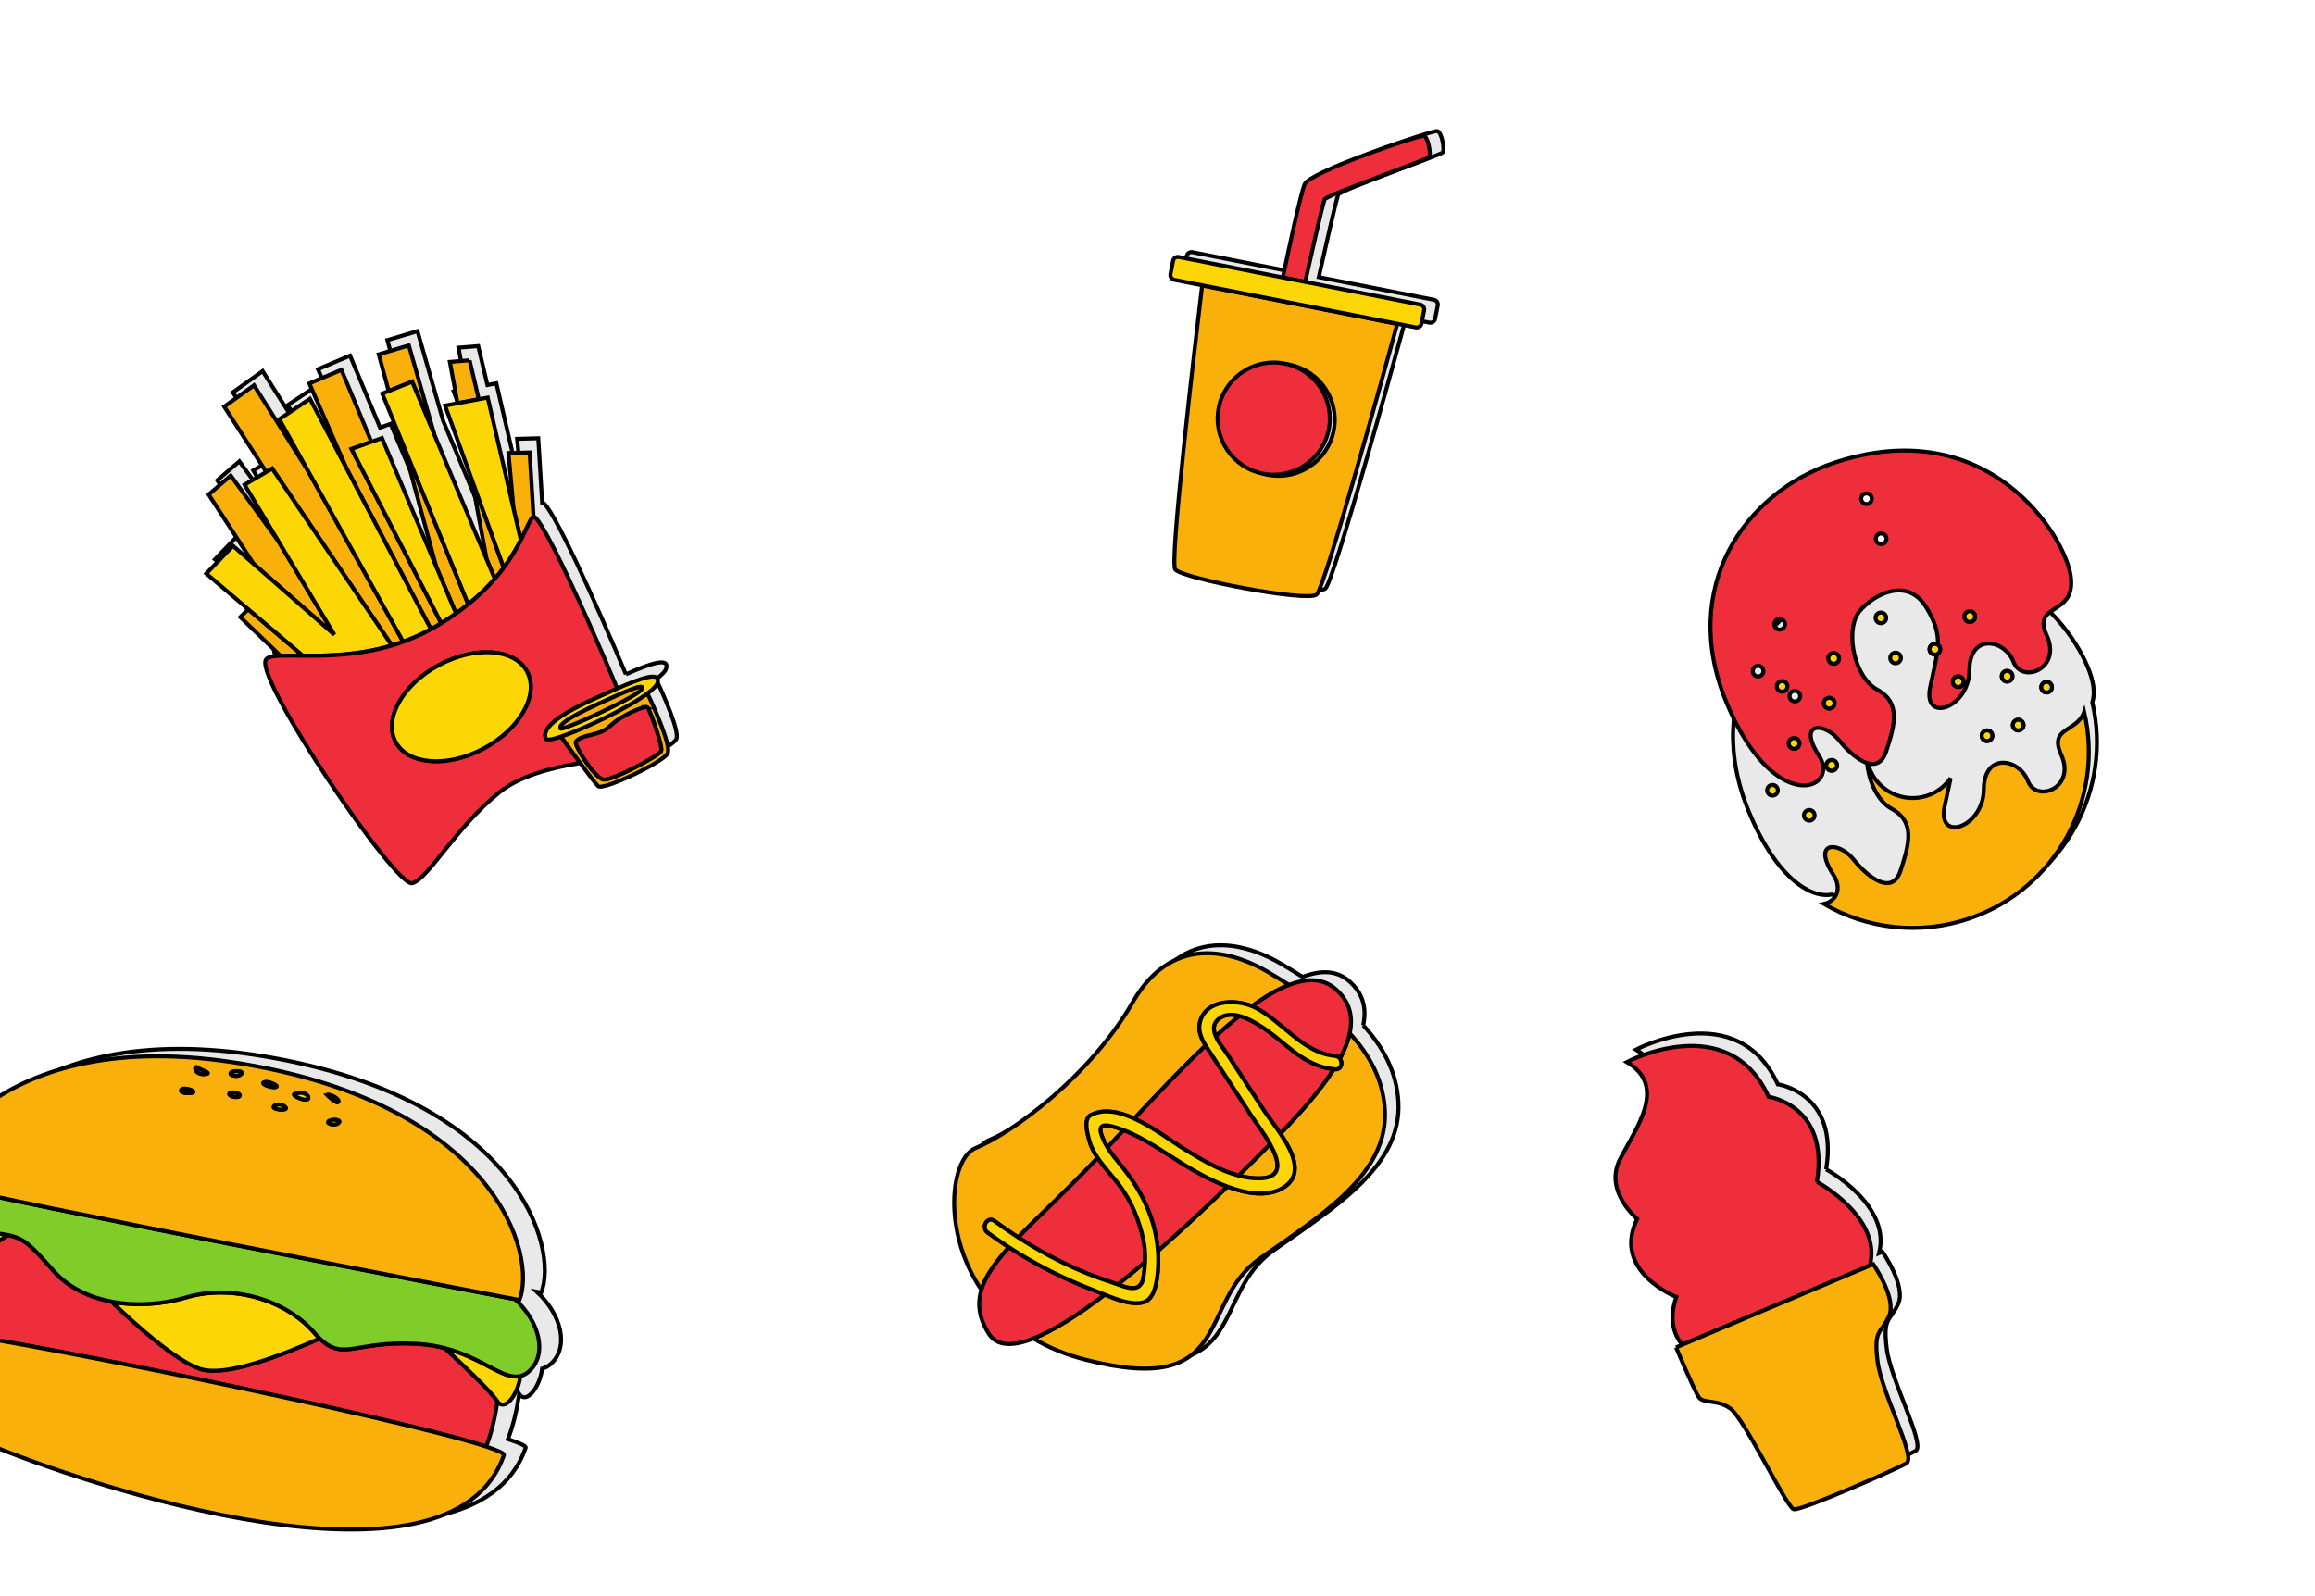 <svg width="580" height="400" xmlns="http://www.w3.org/2000/svg">
 <!-- Created with Method Draw - http://github.com/duopixel/Method-Draw/ -->

 <g>
  <title>background</title>
  <rect fill="none" id="canvas_background" height="402" width="582" y="-1" x="-1"/>
  <g display="none" overflow="visible" y="0" x="0" height="100%" width="100%" id="canvasGrid">
   <rect fill="url(#gridpattern)" stroke-width="0" y="0" x="0" height="100%" width="100%"/>
  </g>
 </g>
 <g>
  <title>Layer 1</title>

  <g stroke="null" transform="rotate(11.754 56.682,321.257) " id="svg_207">
   <path stroke="null" fill="#e9e9e9" fill-rule="nonzero" d="m10.176,370.035c28.064,5.527 123.31,16.583 128.413,-23.387c0.058,-0.449 -1.668,-0.845 -4.791,-1.191c0.588,-3.242 0.712,-7.403 0.482,-11.652l0.007,0.007c2.185,2.185 4.678,-2.467 4.316,-7.399c0.751,-0.358 1.427,-0.936 2.033,-1.818c3.369,-4.899 0.096,-12.317 -7.247,-16.777c0.718,-0.012 1.102,-0.018 1.102,-0.018c2.048,-11.88 -15.566,-46.289 -79.879,-43.831c-64.313,2.458 -72.915,43.012 -70.867,44.65c0.148,0.118 1.061,0.215 2.621,0.293c-4.499,1.738 -9.761,4.705 -9.994,9.129c-0.218,4.141 2.695,4.687 7.196,3.983c-1.06,3.876 0.311,9.027 2.576,10.757c-0.255,4.532 -0.202,9.392 0.735,12.698c-1.979,0.229 -3.192,0.476 -3.492,0.744c-3.827,3.401 -1.276,18.284 26.788,23.812" id="svg_201"/>
   <path stroke="null" fill="#ef2e3b" fill-rule="nonzero" d="m128.836,348.389c0.588,-3.242 0.712,-7.403 0.482,-11.652c-2.351,-2.345 -11.448,-7.883 -15.654,-10.391c-2.171,-0.105 -4.523,-0.021 -7.073,0.362c-15.225,2.284 -17.014,8.096 -24.091,3.653c-8.274,5.88 -21.11,14.441 -27.934,13.551c-6.521,-0.851 -18.335,-7.781 -24.995,-11.97c-5.717,0.093 -11.211,-1.252 -15.559,-4.415c-6.397,-4.652 -8.463,-6.619 -13.223,-6.638c-3.312,3.313 -12.974,12.844 -16.68,15.035c-1.05,0.62 -2.053,0.455 -2.926,-0.211c-0.255,4.531 -0.201,9.392 0.735,12.698c20.512,-2.368 123.407,-2.628 146.918,-0.023" id="svg_195"/>
   <path stroke="null" fill="#f9b00b" fill-rule="nonzero" d="m5.214,372.967c28.064,5.527 123.311,16.583 128.413,-23.387c0.057,-0.449 -1.669,-0.845 -4.791,-1.191c-23.511,-2.605 -126.406,-2.345 -146.918,0.023c-1.979,0.228 -3.192,0.476 -3.492,0.743c-3.827,3.401 -1.276,18.284 26.788,23.812" id="svg_194"/>
   <path stroke="null" fill="#fdd605" fill-rule="nonzero" d="m47.603,327.118c-5.511,2.968 -11.9,4.724 -18.031,4.825c6.659,4.189 18.474,11.12 24.995,11.97c6.824,0.89 19.659,-7.672 27.934,-13.551c-0.54,-0.339 -1.107,-0.731 -1.717,-1.196c-8.603,-6.554 -22.53,-7.783 -33.181,-2.048" id="svg_193"/>
   <path stroke="null" fill="#fdd605" fill-rule="nonzero" d="m-15.89,335.925c3.707,-2.191 13.368,-11.722 16.68,-15.035c-1.946,-0.008 -4.34,0.308 -7.668,0.903c-5.368,0.959 -10.555,2.545 -14.515,3.164c-1.06,3.876 0.311,9.027 2.576,10.758c0.873,0.666 1.877,0.832 2.926,0.211" id="svg_168"/>
   <path stroke="null" fill="#fdd605" fill-rule="nonzero" d="m113.665,326.346c4.206,2.508 13.302,8.046 15.654,10.391l0.007,0.007c2.185,2.184 4.678,-2.467 4.316,-7.4c-3.96,1.89 -10.081,-2.521 -19.977,-2.999" id="svg_167"/>
   <path stroke="null" fill="#80cc28" fill-rule="nonzero" d="m-6.878,321.793c3.328,-0.595 5.722,-0.911 7.668,-0.903c4.761,0.018 6.826,1.985 13.223,6.638c4.348,3.163 9.842,4.508 15.559,4.415c6.131,-0.101 12.52,-1.857 18.031,-4.825c10.651,-5.734 24.578,-4.506 33.181,2.048c0.61,0.465 1.177,0.857 1.717,1.196c7.076,4.443 8.866,-1.369 24.091,-3.653c2.551,-0.383 4.903,-0.467 7.073,-0.362c9.896,0.478 16.017,4.889 19.977,2.999c0.751,-0.358 1.427,-0.936 2.033,-1.817c3.369,-4.9 0.096,-12.318 -7.247,-16.777c-12.501,0.202 -128.026,2.043 -147.023,1.093c-4.499,1.738 -9.761,4.705 -9.994,9.129c-0.218,4.141 2.695,4.687 7.196,3.983c3.959,-0.619 9.147,-2.205 14.515,-3.164" id="svg_166"/>
   <path stroke="null" fill="#f9b00b" fill-rule="nonzero" d="m38.898,276.426c-0.512,0.512 -3.154,0.924 -3.072,0.102c0.102,-1.024 3.584,-0.614 3.072,-0.102zm-0.102,-6.247c0.819,0.41 4.301,0.614 1.843,1.229c-2.458,0.615 -3.072,-1.843 -1.843,-1.229zm8.674,-0.767c1.007,-0.63 3.022,-0.756 2.14,0.252c-0.881,1.007 -3.5,0.597 -2.14,-0.252zm2.872,5.705c-0.807,0.691 -3.269,0.229 -2.305,-0.461c0.807,-0.576 3.11,-0.231 2.305,0.461zm5.864,-4.939c1.024,-0.307 3.891,0.41 2.458,0.819c-1.434,0.409 -4.32,-0.261 -2.458,-0.819zm3.433,5.293c1.152,-1.024 3.328,-0.129 2.688,0.384c-0.64,0.512 -3.905,0.698 -2.688,-0.384zm4.248,-3.859c2.458,-1.434 4.096,0.102 3.379,0.717c-0.717,0.614 -4.29,-0.186 -3.379,-0.717zm11.085,-0.263c-0.281,0.704 -3.098,-1.127 -3.098,-1.127c0.704,-0.422 3.38,0.423 3.098,1.127zm1.06,5.278c-0.881,1.007 -3.5,0.597 -2.14,-0.252c1.007,-0.63 3.022,-0.756 2.14,0.252zm52.396,34.124c0.719,-0.012 1.103,-0.018 1.103,-0.018c2.048,-11.88 -15.566,-46.289 -79.88,-43.831c-64.313,2.458 -72.915,43.012 -70.867,44.651c0.148,0.118 1.06,0.214 2.62,0.292c18.997,0.95 134.523,-0.891 147.023,-1.093" id="svg_165"/>
   <path stroke="null" fill="#fdd605" fill-rule="nonzero" d="m40.639,271.407c2.458,-0.614 -1.024,-0.819 -1.843,-1.229c-1.229,-0.614 -0.614,1.844 1.843,1.229" id="svg_164"/>
   <path stroke="null" fill="#fdd605" fill-rule="nonzero" d="m58.664,270.998c1.433,-0.409 -1.434,-1.127 -2.458,-0.819c-1.861,0.558 1.024,1.229 2.458,0.819" id="svg_163"/>
   <path stroke="null" fill="#fdd605" fill-rule="nonzero" d="m49.611,269.663c0.882,-1.007 -1.133,-0.882 -2.14,-0.252c-1.359,0.849 1.259,1.259 2.14,0.252" id="svg_162"/>
   <path stroke="null" fill="#fdd605" fill-rule="nonzero" d="m76.032,276.627c0.882,-1.007 -1.133,-0.882 -2.14,-0.252c-1.359,0.849 1.259,1.259 2.14,0.252" id="svg_161"/>
   <path stroke="null" fill="#fdd605" fill-rule="nonzero" d="m67.266,272.329c0.717,-0.615 -0.922,-2.151 -3.379,-0.717c-0.911,0.531 2.663,1.332 3.379,0.717" id="svg_160"/>
   <path stroke="null" fill="#fdd605" fill-rule="nonzero" d="m48.038,274.656c-0.965,0.689 1.498,1.152 2.305,0.461c0.806,-0.692 -1.498,-1.037 -2.305,-0.461" id="svg_159"/>
   <path stroke="null" fill="#fdd605" fill-rule="nonzero" d="m74.972,271.349c0.282,-0.704 -2.393,-1.549 -3.098,-1.127c0,0 2.816,1.831 3.098,1.127" id="svg_158"/>
   <path stroke="null" fill="#fdd605" fill-rule="nonzero" d="m62.327,275.855c0.64,-0.512 -1.536,-1.408 -2.688,-0.384c-1.217,1.082 2.048,0.896 2.688,0.384" id="svg_157"/>
   <path stroke="null" fill="#fdd605" fill-rule="nonzero" d="m38.898,276.426c0.512,-0.512 -2.97,-0.922 -3.072,0.102c-0.083,0.821 2.56,0.409 3.072,-0.102" id="svg_156"/>
  </g>
  <g stroke="null" id="svg_208">
   <path stroke="null" fill="#e9e9e9" fill-rule="nonzero" d="m341.546,256.949c0.909,-4.248 -0.002,-8.092 -3.676,-11.191c-3.084,-2.602 -7.016,-2.661 -11.515,-0.934c-1.762,-1.121 -3.551,-2.205 -5.34,-3.257c-6.946,-4.086 -23.188,-10.896 -33.804,7.543c-10.616,18.439 -29.893,32.687 -39.392,36.597c-6.271,2.582 -8.52,20.751 1.447,35.534c-1.065,3.539 -0.606,7.044 1.813,10.936c2.021,3.25 6.052,3.287 11.217,1.263c3.754,2.225 8.12,4.065 13.182,5.349c37.436,9.499 27.658,-14.248 43.582,-25.423c15.924,-11.175 32.128,-21.232 31.29,-37.157c-0.397,-7.546 -3.809,-13.836 -8.802,-19.26" id="svg_198"/>
   <path stroke="null" fill="#f9b00b" fill-rule="nonzero" d="m280.074,282.698c-2.357,-0.767 -5.574,-1.726 -3.914,2.259c0.364,0.91 0.803,1.776 1.307,2.606c1.337,-1.434 2.687,-2.887 4.046,-4.349c-0.476,-0.183 -0.955,-0.359 -1.439,-0.516" id="svg_155"/>
   <path stroke="null" fill="#f9b00b" fill-rule="nonzero" d="m310.312,294.614c1.691,0.445 3.411,0.705 5.152,0.695c6.161,-0.033 5.07,-4.397 2.753,-8.581c-1.041,1.057 -2.079,2.099 -3.101,3.121c-1.344,1.344 -2.965,2.958 -4.803,4.765" id="svg_154"/>
   <path stroke="null" fill="#f9b00b" fill-rule="nonzero" d="m247.444,308.874c-1.72,-1.268 -0.051,-4.179 1.692,-2.895c1.943,1.432 3.933,2.805 5.963,4.117c5.237,-5.449 12.199,-11.783 19.923,-19.926c-0.925,-1.37 -1.688,-2.802 -2.094,-4.322c-0.42,-1.57 -1.567,-5.367 0.359,-6.387c3.202,-1.694 7.081,-0.867 10.903,0.876c5.948,-6.376 12.016,-12.777 17.875,-18.314c-1.122,-1.832 -1.992,-3.805 -1.386,-6.007c1.499,-5.451 8.615,-5.648 13.01,-3.86c3.279,-2.384 6.396,-4.225 9.282,-5.333c-1.763,-1.121 -3.552,-2.205 -5.341,-3.257c-6.945,-4.086 -23.188,-10.896 -33.804,7.543c-10.616,18.439 -29.893,32.687 -39.392,36.598c-6.271,2.582 -8.52,20.751 1.447,35.534c1.024,-3.402 3.457,-6.835 6.91,-10.67c-1.812,-1.177 -3.595,-2.407 -5.347,-3.697" id="svg_153"/>
   <path stroke="null" fill="#f9b00b" fill-rule="nonzero" d="m286.474,320.143c0.213,-1.276 0.359,-2.578 0.416,-3.883c-2.268,1.934 -4.555,3.825 -6.829,5.633c2.677,0.973 5.777,2.065 6.412,-1.75" id="svg_152"/>
   <path stroke="null" fill="#f9b00b" fill-rule="nonzero" d="m338.162,258.949c-0.435,2.035 -1.287,4.162 -2.455,6.346c0.755,1.022 0.352,2.81 -1.239,2.674c-0.103,-0.009 -0.203,-0.023 -0.304,-0.034c-3.361,5.322 -8.292,10.878 -13.379,16.159c3.294,4.902 5.995,10.69 0.257,13.799c-3.78,2.047 -8.79,1.226 -13.537,-0.535c-4.947,4.803 -11.021,10.536 -17.402,16.125c0.132,1.776 0.122,3.581 -0.055,5.412c-0.216,2.229 -0.779,6.688 -3.567,7.455c-2.845,0.783 -6.586,-0.636 -9.691,-1.91c-6.508,4.951 -12.753,8.992 -17.88,11.001c3.753,2.224 8.12,4.064 13.182,5.348c37.436,9.499 27.658,-14.248 43.582,-25.423c15.924,-11.175 32.128,-21.232 31.29,-37.156c-0.397,-7.547 -3.809,-13.837 -8.802,-19.26" id="svg_151"/>
   <path stroke="null" fill="#f9b00b" fill-rule="nonzero" d="m305.517,255.178c-1.722,1.211 -1.635,2.88 -0.936,4.512c2.013,-1.832 3.995,-3.543 5.932,-5.098c-1.726,-0.462 -3.499,-0.467 -4.995,0.586" id="svg_150"/>
   <path stroke="null" fill="#ef2e3b" fill-rule="nonzero" d="m310.312,294.614c1.838,-1.807 3.459,-3.421 4.803,-4.765c1.022,-1.022 2.06,-2.064 3.101,-3.121c-1.556,-2.81 -3.664,-5.54 -4.501,-6.824c-3.419,-5.246 -6.839,-10.492 -10.258,-15.738c-0.453,-0.695 -0.943,-1.408 -1.393,-2.143c-5.859,5.538 -11.927,11.938 -17.875,18.314c4.691,2.138 9.297,5.656 12.465,7.601c4.137,2.54 8.771,5.391 13.657,6.675" id="svg_149"/>
   <path stroke="null" fill="#ef2e3b" fill-rule="nonzero" d="m281.513,283.214c-1.359,1.461 -2.709,2.915 -4.046,4.349c0.238,0.392 0.485,0.778 0.754,1.152c1.293,1.765 2.721,3.407 4.039,5.15c4.408,5.827 7.314,12.479 7.843,19.616c6.381,-5.588 12.455,-11.321 17.402,-16.125c-4.172,-1.548 -8.141,-3.82 -10.89,-5.508c-4.849,-2.977 -9.731,-6.568 -15.103,-8.634" id="svg_148"/>
   <path stroke="null" fill="#ef2e3b" fill-rule="nonzero" d="m274.248,323.411c-7.566,-2.866 -14.717,-6.463 -21.457,-10.84c-3.453,3.835 -5.886,7.268 -6.91,10.67c-1.065,3.538 -0.606,7.044 1.813,10.935c2.02,3.25 6.052,3.287 11.217,1.263c5.127,-2.009 11.372,-6.049 17.88,-11.001c-0.915,-0.376 -1.778,-0.739 -2.543,-1.029" id="svg_147"/>
   <path stroke="null" fill="#ef2e3b" fill-rule="nonzero" d="m310.513,254.592c-1.937,1.555 -3.919,3.266 -5.932,5.098c0.756,1.764 2.227,3.484 2.911,4.534c3.04,4.663 6.079,9.326 9.118,13.989c1.001,1.535 2.651,3.613 4.175,5.881c5.086,-5.281 10.017,-10.837 13.379,-16.159c-8.058,-0.844 -12.38,-7.248 -18.942,-11.177c-1.305,-0.781 -2.983,-1.702 -4.709,-2.166" id="svg_146"/>
   <path stroke="null" fill="#ef2e3b" fill-rule="nonzero" d="m314.554,252.552c6.802,3.494 11.919,11.375 19.914,12.063c0.56,0.048 0.97,0.316 1.239,0.679c1.168,-2.184 2.02,-4.31 2.455,-6.346c0.908,-4.248 -0.003,-8.092 -3.676,-11.191c-3.084,-2.602 -7.016,-2.661 -11.515,-0.934c-2.886,1.108 -6.003,2.948 -9.282,5.333c0.302,0.123 0.592,0.255 0.865,0.395" id="svg_145"/>
   <path stroke="null" fill="#ef2e3b" fill-rule="nonzero" d="m280.061,321.893c2.274,-1.807 4.561,-3.699 6.829,-5.633c0.08,-1.83 -0.019,-3.668 -0.401,-5.458c-1.061,-4.973 -2.987,-9.776 -6.075,-13.859c-1.618,-2.138 -3.76,-4.357 -5.393,-6.774c-7.723,8.143 -14.686,14.477 -19.923,19.926c7.349,4.753 15.247,8.669 23.602,11.321c0.43,0.137 0.889,0.305 1.361,0.476" id="svg_144"/>
   <path stroke="null" fill="#fdd605" fill-rule="nonzero" d="m334.468,264.615c-7.995,-0.688 -13.112,-8.57 -19.914,-12.063c-0.274,-0.141 -0.563,-0.272 -0.865,-0.395c-4.395,-1.788 -11.511,-1.591 -13.01,3.86c-0.606,2.203 0.264,4.175 1.386,6.007c0.45,0.735 0.94,1.449 1.393,2.143c3.419,5.246 6.839,10.492 10.258,15.738c0.837,1.284 2.945,4.013 4.501,6.824c2.317,4.185 3.408,8.548 -2.753,8.581c-1.741,0.009 -3.461,-0.251 -5.152,-0.695c-4.886,-1.285 -9.521,-4.136 -13.657,-6.675c-3.167,-1.945 -7.774,-5.462 -12.465,-7.601c-3.823,-1.743 -7.701,-2.57 -10.903,-0.876c-1.927,1.02 -0.779,4.816 -0.359,6.387c0.406,1.52 1.169,2.952 2.094,4.322c1.633,2.417 3.775,4.635 5.393,6.774c3.088,4.083 5.013,8.885 6.075,13.859c0.382,1.79 0.481,3.628 0.401,5.458c-0.058,1.305 -0.204,2.606 -0.416,3.883c-0.636,3.815 -3.736,2.723 -6.412,1.75c-0.472,-0.171 -0.931,-0.339 -1.361,-0.476c-8.355,-2.652 -16.253,-6.567 -23.602,-11.321c-2.029,-1.312 -4.019,-2.685 -5.963,-4.117c-1.743,-1.284 -3.412,1.627 -1.692,2.895c1.752,1.291 3.536,2.52 5.347,3.697c6.74,4.377 13.891,7.974 21.457,10.84c0.765,0.29 1.628,0.653 2.543,1.029c3.105,1.273 6.846,2.692 9.691,1.91c2.788,-0.767 3.351,-5.226 3.567,-7.455c0.177,-1.832 0.187,-3.636 0.055,-5.412c-0.529,-7.137 -3.436,-13.789 -7.843,-19.616c-1.318,-1.742 -2.745,-3.385 -4.039,-5.15c-0.269,-0.374 -0.517,-0.76 -0.754,-1.152c-0.504,-0.83 -0.943,-1.696 -1.307,-2.606c-1.66,-3.985 1.557,-3.026 3.914,-2.259c0.485,0.158 0.963,0.333 1.439,0.516c5.372,2.065 10.254,5.657 15.103,8.634c2.749,1.688 6.717,3.961 10.89,5.508c4.747,1.761 9.758,2.583 13.537,0.535c5.738,-3.109 3.037,-8.897 -0.257,-13.799c-1.524,-2.268 -3.174,-4.346 -4.175,-5.881c-3.039,-4.663 -6.079,-9.326 -9.118,-13.989c-0.684,-1.05 -2.155,-2.77 -2.911,-4.534c-0.699,-1.632 -0.785,-3.3 0.936,-4.512c1.496,-1.053 3.269,-1.048 4.995,-0.586c1.726,0.463 3.405,1.385 4.709,2.166c6.562,3.929 10.884,10.333 18.942,11.177c0.102,0.011 0.201,0.024 0.304,0.034c1.591,0.137 1.994,-1.652 1.239,-2.674c-0.268,-0.363 -0.679,-0.631 -1.239,-0.679" id="svg_143"/>
  </g>
  <g stroke="null" transform="rotate(-28.151 105.166,147.411) " id="svg_209">
   <path stroke="null" fill="#e9e9e9" fill-rule="nonzero" d="m140.524,190.798c1.822,-19.003 3.709,-46.946 1.824,-47.874l6.731,-14.638l-4.742,-2.371l-5.474,12.929l7.45,-27.65l-2.174,-0.683l2.569,-9.69l-4.544,-1.975l-3.186,10.044l-3.038,-0.955l-2.825,19.434l-6.181,19.483l3.191,-33.668l4.925,-22.833l-7.706,-1.58l-2.143,9.278l-1.71,-0.189l-1.45,13.868l-7.099,30.735l3.214,-34.823l-2.776,-0.411l1.887,-19.446l-8.693,-0.791l-1.838,23.282l0.159,-19.825l-9.188,0.889l0.247,14.869l-1.827,-25.34l-9.089,1.186l1.552,19.426l-6.294,0.234l0.791,16.522l-2.767,-20.178l-7.113,1.581l1.728,20.664l-2.42,-6.438l-9.187,2.964l5.05,12.836l-2.679,0.797l4.282,13.261c-1.76,-0.854 -3.009,-1.239 -3.689,-0.814c-4.742,2.964 1.778,65.796 5.927,66.685c4.149,0.89 16.004,-7.113 29.934,-9.78c6.492,-1.243 14.527,0.732 21.379,3.076c0.493,3.416 0.993,6.577 1.244,7.247c0.593,1.581 16.993,2.371 19.166,0.988c1.728,-1.1 2.457,-11.184 2.683,-15.672c1.703,-0.252 2.939,-0.619 3.442,-1.123c2.267,-2.267 -3.095,-3.031 -9.543,-3.53" id="svg_200"/>
   <path stroke="null" fill="#f9b00b" fill-rule="nonzero" d="m126.536,115.304l4.925,-22.833l-7.706,-1.581l-2.143,9.279l6.293,0.699l-1.368,14.436" id="svg_190"/>
   <path stroke="null" fill="#f9b00b" fill-rule="nonzero" d="m126.134,152.82l3.391,-23.331l-6.181,19.483l-0.497,5.242c1.174,-0.445 2.265,-0.914 3.286,-1.394" id="svg_189"/>
   <path stroke="null" fill="#f9b00b" fill-rule="nonzero" d="m113.973,156.69l4.479,-42.844l-7.099,30.735l-1.172,12.705c1.322,-0.166 2.585,-0.367 3.793,-0.596" id="svg_188"/>
   <path stroke="null" fill="#f9b00b" fill-rule="nonzero" d="m104.194,157.772c0.539,-0.021 1.064,-0.052 1.587,-0.084l0.784,-49.114l5.226,0.774l1.887,-19.446l-8.694,-0.791l-1.838,23.282l-0.363,45.403c0.468,-0.004 0.936,-0.005 1.411,-0.024" id="svg_187"/>
   <path stroke="null" fill="#f9b00b" fill-rule="nonzero" d="m143.118,102.942l-4.544,-1.976l-3.186,10.044l5.161,1.622l2.569,-9.69" id="svg_186"/>
   <path stroke="null" fill="#f9b00b" fill-rule="nonzero" d="m64.788,131.784l-2.68,0.796l4.283,13.261c1.359,0.659 3.026,1.598 4.977,2.667l-6.58,-16.724" id="svg_185"/>
   <path stroke="null" fill="#f9b00b" fill-rule="nonzero" d="m138.574,145.028c0.065,-0.023 0.125,-0.011 0.184,0.017l6.732,-14.638l-4.742,-2.371l-5.474,12.929l-2.092,7.766c2.614,-1.821 4.292,-3.303 5.393,-3.703" id="svg_184"/>
   <path stroke="null" fill="#f9b00b" fill-rule="nonzero" d="m92.232,156.769c0.961,0.196 1.946,0.362 2.945,0.508l-0.813,-48.95l-1.827,-25.341l-9.089,1.186l1.552,19.427l1.708,-0.063l5.524,53.234" id="svg_183"/>
   <path stroke="null" fill="#f9b00b" fill-rule="nonzero" d="m79.496,120.354l-2.767,-20.178l-7.113,1.581l1.728,20.664l9.455,25.157l-1.303,-27.224" id="svg_182"/>
   <path stroke="null" fill="#fdd605" fill-rule="nonzero" d="m122.847,154.214l0.497,-5.242l3.191,-33.668l1.368,-14.436l-6.293,-0.699l-1.71,-0.19l-1.45,13.868l-4.479,42.844c3.373,-0.64 6.312,-1.504 8.875,-2.477" id="svg_181"/>
   <path stroke="null" fill="#fdd605" fill-rule="nonzero" d="m92.232,156.769l-5.524,-53.234l-1.708,0.063l-6.295,0.233l0.791,16.522l1.303,27.224l-9.455,-25.157l-2.419,-6.438l-9.188,2.964l5.051,12.837l6.58,16.724c5.127,2.806 12.215,6.489 20.864,8.261" id="svg_180"/>
   <path stroke="null" fill="#fdd605" fill-rule="nonzero" d="m105.781,157.688c1.531,-0.093 3.001,-0.226 4.399,-0.401l1.172,-12.705l3.214,-34.823l-2.776,-0.411l-5.226,-0.774l-0.784,49.114" id="svg_179"/>
   <path stroke="null" fill="#fdd605" fill-rule="nonzero" d="m133.181,148.731l2.092,-7.766l7.449,-27.65l-2.174,-0.683l-5.161,-1.622l-3.038,-0.955l-2.825,19.434l-3.391,23.331c2.898,-1.359 5.207,-2.807 7.047,-4.089" id="svg_178"/>
   <path stroke="null" fill="#fdd605" fill-rule="nonzero" d="m102.783,157.796l0.363,-45.403l0.159,-19.824l-9.188,0.889l0.247,14.869l0.813,48.95c2.428,0.354 4.965,0.544 7.607,0.519" id="svg_177"/>
   <path stroke="null" fill="#ef2e3b" fill-rule="nonzero" d="m100.341,190.374c-10.312,0 -18.672,-5.308 -18.672,-11.855c0,-6.548 8.36,-11.855 18.672,-11.855c10.312,0 18.671,5.308 18.671,11.855c0,6.547 -8.36,11.855 -18.671,11.855zm14.918,5.286c0,-1.976 2.6,-4.069 15.609,-3.162c1.998,0.14 4.083,0.268 6.066,0.422c1.821,-19.004 3.709,-46.947 1.823,-47.875c-0.058,-0.028 -0.118,-0.041 -0.184,-0.017c-1.101,0.4 -2.779,1.883 -5.393,3.703c-1.84,1.282 -4.149,2.729 -7.047,4.089c-1.022,0.48 -2.112,0.948 -3.286,1.394c-2.562,0.972 -5.501,1.837 -8.875,2.477c-1.208,0.229 -2.471,0.43 -3.793,0.596c-1.398,0.175 -2.868,0.308 -4.399,0.401c-0.523,0.032 -1.048,0.063 -1.587,0.084c-0.475,0.019 -0.942,0.02 -1.411,0.024c-2.641,0.025 -5.178,-0.164 -7.607,-0.519c-0.999,-0.146 -1.984,-0.312 -2.945,-0.508c-8.649,-1.772 -15.737,-5.455 -20.864,-8.261c-1.951,-1.069 -3.618,-2.007 -4.977,-2.667c-1.76,-0.853 -3.009,-1.239 -3.69,-0.814c-4.742,2.964 1.779,65.796 5.928,66.685c4.149,0.889 16.004,-7.113 29.934,-9.781c6.491,-1.243 14.527,0.732 21.379,3.076c-0.436,-3.023 -0.866,-6.239 -1.112,-8.117c-2.186,-0.369 -3.571,-0.796 -3.571,-1.233" id="svg_176"/>
   <path stroke="null" fill="#f9b00b" fill-rule="nonzero" d="m141.366,200.599c0.286,0.572 -1.144,10.579 -2.144,11.341c-1.001,0.762 -14.248,0.762 -16.059,-0.524c-1.811,-1.287 -2.537,-11.216 -1.62,-11.627c2.335,-1.049 5.528,1.668 9.436,0.572c3.908,-1.096 10.102,-0.333 10.388,0.238zm-22.536,-3.707c0.247,1.878 0.676,5.094 1.112,8.117c0.492,3.416 0.993,6.577 1.244,7.248c0.593,1.58 16.992,2.371 19.166,0.988c1.728,-1.1 2.456,-11.184 2.682,-15.672c-6.097,0.903 -18.19,0.334 -24.205,-0.68" id="svg_175"/>
   <path stroke="null" fill="#fdd605" fill-rule="nonzero" d="m119.012,178.519c0,-6.548 -8.36,-11.855 -18.671,-11.855c-10.312,0 -18.672,5.308 -18.672,11.855c0,6.547 8.36,11.855 18.672,11.855c10.312,0 18.671,-5.308 18.671,-11.855" id="svg_174"/>
   <path stroke="null" fill="#fdd605" fill-rule="nonzero" d="m142.177,195.974c-2.169,1.12 -22.513,-0.15 -22.491,-0.937c0.022,-0.786 1.919,-1.567 11.285,-0.947c6.117,0.405 13.375,0.763 11.207,1.883zm-5.243,-3.054c-1.983,-0.154 -4.068,-0.282 -6.066,-0.422c-13.009,-0.908 -15.609,1.185 -15.609,3.162c0,0.437 1.384,0.864 3.571,1.233c6.015,1.014 18.108,1.583 24.205,0.68c1.703,-0.252 2.939,-0.619 3.443,-1.123c2.267,-2.267 -3.095,-3.031 -9.543,-3.53" id="svg_173"/>
   <path stroke="null" fill="#f9b00b" fill-rule="nonzero" d="m130.971,194.09c-9.366,-0.62 -11.263,0.161 -11.285,0.947c-0.022,0.786 20.323,2.057 22.491,0.937c2.169,-1.12 -5.09,-1.478 -11.207,-1.883" id="svg_172"/>
   <path stroke="null" fill="#ef2e3b" fill-rule="nonzero" d="m130.977,200.361c-3.908,1.096 -7.1,-1.62 -9.436,-0.572c-0.917,0.412 -0.19,10.341 1.62,11.627c1.811,1.287 15.058,1.287 16.059,0.524c1.001,-0.762 2.43,-10.77 2.144,-11.341c-0.286,-0.572 -6.481,-1.335 -10.388,-0.238" id="svg_171"/>
  </g>
  <g stroke="null" transform="rotate(11.161 323.749,87.737) " id="svg_210">
   <path stroke="null" fill="#e9e9e9" fill-rule="nonzero" d="m294.459,74.33l5.87,0c1.019,13.506 5.344,69.47 7.152,71.127c2.057,1.885 34.107,1.714 35.992,-0.685c1.677,-2.134 5.794,-58.089 6.684,-70.442l5.996,0c0.662,0 1.203,-0.541 1.203,-1.203l0,-3.421c0,-0.662 -0.541,-1.203 -1.203,-1.203l-29.411,0c0.149,-6.095 0.523,-20.312 0.792,-21.252c0.343,-1.2 23.309,-14.74 23.652,-15.425c0.343,-0.685 -1.2,-4.971 -2.4,-4.971c-1.2,0 -26.223,14.397 -26.908,17.653c-0.559,2.657 -0.776,18.316 -0.837,23.995l-26.582,0c-0.662,0 -1.203,0.541 -1.203,1.203l0,3.421c0,0.662 0.541,1.203 1.203,1.203" id="svg_199"/>
   <path stroke="null" fill="#ef2e3b" fill-rule="nonzero" d="m324.419,49.09c0.343,-1.2 23.309,-14.74 23.652,-15.425c0.343,-0.685 -1.2,-4.97 -2.399,-4.97c-1.2,0 -26.223,14.397 -26.909,17.653c-0.559,2.657 -0.776,18.317 -0.837,23.995l5.701,0c0.149,-6.095 0.523,-20.312 0.792,-21.253" id="svg_192"/>
   <path stroke="null" fill="#f9b00b" fill-rule="nonzero" d="m323.793,91.466c7.762,0 14.054,6.292 14.054,14.054c0,7.762 -6.292,14.054 -14.054,14.054c-7.762,0 -14.054,-6.292 -14.054,-14.054c0,-7.762 6.292,-14.054 14.054,-14.054zm-18.168,55.874c2.057,1.885 34.107,1.714 35.992,-0.685c1.677,-2.134 5.794,-58.089 6.684,-70.442l-49.828,0c1.019,13.506 5.344,69.47 7.152,71.127" id="svg_191"/>
   <path stroke="null" fill="#fdd605" fill-rule="nonzero" d="m291.344,76.17l61.694,0c0.662,0 1.203,-0.541 1.203,-1.203l0,-3.421c0,-0.662 -0.541,-1.203 -1.203,-1.203l-29.411,0l-5.701,0l-26.582,0c-0.662,0 -1.203,0.541 -1.203,1.203l0,3.421c0,0.662 0.541,1.203 1.203,1.203" id="svg_170"/>
   <path stroke="null" fill="#ef2e3b" fill-rule="nonzero" d="m322.534,119.532c7.762,0 14.054,-6.292 14.054,-14.054c0,-7.762 -6.292,-14.054 -14.054,-14.054c-7.762,0 -14.054,6.292 -14.054,14.054c0,7.762 6.292,14.054 14.054,14.054" id="svg_169"/>
  </g>
  <g stroke="null" transform="rotate(-22.891 441.942,315.807) " id="svg_211">
   <path stroke="null" fill="#e9e9e9" fill-rule="nonzero" d="m465.141,300.903c10.381,-16.467 -2.863,-24.342 -2.863,-24.342c-0.716,-24.342 -29.353,-21.836 -29.353,-21.836c7.159,9.665 -4.295,16.108 -11.097,21.836c-6.802,5.727 -1.79,15.392 -1.79,15.392c-11.097,9.665 1.432,21.836 1.432,21.836c-4.144,4.538 -4.153,8.748 -3.327,11.614l-1.658,0c0,0 0,11.387 0.367,13.59c0.367,2.204 4.041,2.204 6.244,5.877c2.204,3.673 3.306,28.282 4.775,29.384c1.469,1.101 27.548,0.734 30.486,0.367c2.939,-0.367 1.102,-18.732 3.306,-26.446c2.204,-7.714 3.306,-5.877 6.979,-9.183c3.673,-3.306 1.469,-13.59 1.469,-13.59l-0.916,0c7.606,-9.997 -4.054,-24.501 -4.054,-24.501" id="svg_202"/>
   <path stroke="null" fill="#ef2e3b" fill-rule="nonzero" d="m461.804,302.874c10.381,-16.467 -2.863,-24.342 -2.863,-24.342c-0.716,-24.342 -29.353,-21.836 -29.353,-21.836c7.159,9.665 -4.296,16.108 -11.097,21.836c-6.801,5.727 -1.79,15.393 -1.79,15.393c-11.097,9.665 1.432,21.836 1.432,21.836c-4.144,4.538 -4.153,8.748 -3.328,11.614l51.053,0c7.607,-9.997 -4.053,-24.501 -4.053,-24.501" id="svg_196"/>
   <path stroke="null" fill="#f9b00b" fill-rule="nonzero" d="m413.147,327.375c0,0 0,11.387 0.367,13.59c0.367,2.204 4.04,2.204 6.244,5.877c2.204,3.673 3.306,28.282 4.775,29.384c1.469,1.102 27.548,0.735 30.486,0.367c2.939,-0.367 1.102,-18.733 3.306,-26.446c2.204,-7.714 3.306,-5.877 6.979,-9.183c3.673,-3.306 1.469,-13.59 1.469,-13.59l-0.916,0l-51.053,0l-1.658,0" id="svg_142"/>
  </g>
  <g stroke="null" transform="rotate(-18.876 478.09,172.521) " id="svg_212">
   <path fill="#e9e9e9" fill-rule="nonzero" d="m475.127,140.834c-23.491,-0.129 -46.811,16.941 -44.805,48.148c1.2,18.662 8.138,25.683 12.999,26.217c8.093,9.338 20.04,15.244 33.366,15.244c22.877,0 41.687,-17.406 43.915,-39.698c0.674,-0.876 1.219,-2.078 1.557,-3.77c2.007,-10.031 -6.241,-45.919 -47.033,-46.142" id="svg_197"/>
   <path fill="#f9b00b" fill-rule="nonzero" d="m508.986,200.608c0.891,9.139 -9.81,9.585 -10.033,3.567c-0.223,-6.019 -8.025,-10.477 -11.146,-1.56c-3.121,8.917 -15.381,8.917 -10.7,0.892c1.455,-2.493 2.736,-4.47 3.753,-6.271c-1.923,1.419 -4.3,2.259 -6.873,2.259c-6.402,0 -11.592,-5.189 -11.592,-11.591c0,-0.754 0.075,-1.491 0.212,-2.205c-1.452,4.72 -1.179,10.762 1.794,14.019c4.681,5.127 1.115,10.031 -2.898,15.381c-4.013,5.35 -8.248,-0.892 -10.254,-6.464c-2.006,-5.573 -8.471,-7.802 -6.019,2.006c0.986,3.943 -1.344,6.514 -4.611,6.155c8.093,9.338 20.04,15.244 33.366,15.244c22.877,0 41.689,-17.406 43.916,-39.698c-3.317,4.317 -9.661,0.67 -8.918,8.267" id="svg_141"/>
   <path fill="#ef2e3b" fill-rule="nonzero" d="m510.989,184.782c-0.736,0 -1.337,-0.599 -1.337,-1.337c0,-0.739 0.6,-1.338 1.337,-1.338c0.74,0 1.34,0.599 1.34,1.338c0,0.739 -0.6,1.337 -1.34,1.337zm-8.469,-5.796c-0.739,0 -1.337,-0.599 -1.337,-1.337c0,-0.739 0.599,-1.337 1.337,-1.337c0.739,0 1.338,0.599 1.338,1.337c0,0.739 -0.599,1.337 -1.338,1.337zm-1.337,12.483c-0.739,0 -1.338,-0.599 -1.338,-1.337c0,-0.739 0.599,-1.337 1.338,-1.337c0.739,0 1.337,0.599 1.337,1.337c0,0.739 -0.599,1.337 -1.337,1.337zm-2.675,-29.647c-0.739,0 -1.338,-0.599 -1.338,-1.338c0,-0.739 0.599,-1.337 1.338,-1.337c0.739,0 1.337,0.599 1.337,1.337c0,0.739 -0.599,1.338 -1.337,1.338zm-5.573,29.647c-0.739,0 -1.338,-0.599 -1.338,-1.337c0,-0.739 0.599,-1.337 1.338,-1.337c0.739,0 1.337,0.599 1.337,1.337c0,0.739 -0.599,1.337 -1.337,1.337zm-2.452,-15.157c-0.739,0 -1.337,-0.599 -1.337,-1.338c0,-0.739 0.599,-1.337 1.337,-1.337c0.739,0 1.338,0.599 1.338,1.337c0,0.739 -0.599,1.338 -1.338,1.338zm-2.898,-9.585c-0.739,0 -1.338,-0.599 -1.338,-1.338c0,-0.739 0.599,-1.337 1.338,-1.337c0.739,0 1.337,0.599 1.337,1.337c0,0.739 -0.599,1.338 -1.337,1.338zm-26.08,-7.356c0,-0.739 0.599,-1.337 1.337,-1.337c0.739,0 1.338,0.599 1.338,1.337c0,0.739 -0.599,1.338 -1.338,1.338c-0.739,0 -1.337,-0.599 -1.337,-1.338zm-3.344,11.592c-0.739,0 -1.337,-0.599 -1.337,-1.338c0,-0.739 0.599,-1.337 1.337,-1.337c0.739,0 1.338,0.599 1.338,1.337c0,0.739 -0.599,1.338 -1.338,1.338zm-4.458,14.935c-0.739,0 -1.337,-0.599 -1.337,-1.337c0,-0.739 0.599,-1.338 1.337,-1.338c0.739,0 1.338,0.599 1.338,1.338c0,0.739 -0.599,1.337 -1.338,1.337zm-0.892,-37.671c-0.739,0 -1.337,-0.599 -1.337,-1.337c0,-0.739 0.599,-1.338 1.337,-1.338c0.739,0 1.338,0.599 1.338,1.338c0,0.739 -0.599,1.337 -1.338,1.337zm-6.241,29.424c-0.739,0 -1.337,-0.599 -1.337,-1.337c0,-0.739 0.599,-1.338 1.337,-1.338c0.739,0 1.338,0.599 1.338,1.338c0,0.739 -0.599,1.337 -1.338,1.337zm4.012,-11.145c-0.739,0 -1.337,-0.599 -1.337,-1.338c0,-0.739 0.599,-1.337 1.337,-1.337c0.739,0 1.337,0.599 1.337,1.337c0,0.739 -0.599,1.338 -1.337,1.338zm-5.35,-10.254c0,0.739 -0.599,1.337 -1.337,1.337c-0.739,0 -1.338,-0.599 -1.338,-1.337c0,-0.739 0.599,-1.338 1.338,-1.338c0.739,0 1.337,0.599 1.337,1.338zm37.003,-32.099c0,-0.739 0.599,-1.338 1.338,-1.338c0.739,0 1.337,0.599 1.337,1.338c0,0.739 -0.599,1.337 -1.337,1.337c-0.739,0 -1.338,-0.599 -1.338,-1.337zm1.56,12.037c-0.739,0 -1.337,-0.599 -1.337,-1.338c0,-0.739 0.599,-1.337 1.337,-1.337c0.739,0 1.338,0.599 1.338,1.337c0,0.739 -0.599,1.338 -1.338,1.338zm-5.127,-23.183c-23.491,-0.129 -46.811,16.941 -44.805,48.148c1.2,18.662 8.138,25.683 12.999,26.217c3.267,0.359 5.597,-2.212 4.611,-6.155c-2.452,-9.808 4.012,-7.579 6.019,-2.006c2.006,5.573 6.241,11.814 10.254,6.464c4.012,-5.35 7.579,-10.254 2.898,-15.381c-2.974,-3.257 -3.246,-9.3 -1.794,-14.019c0.834,-2.711 2.235,-4.986 4.023,-6.043c4.904,-2.898 14.043,-4.235 16.05,4.458c1.383,5.992 0.435,9.125 -1.82,13.122c-1.017,1.802 -2.298,3.778 -3.753,6.271c-4.681,8.025 7.579,8.025 10.7,-0.892c3.121,-8.916 10.923,-4.458 11.146,1.56c0.223,6.019 10.924,5.573 10.033,-3.567c-0.744,-7.598 5.6,-3.951 8.918,-8.267c0.67,-0.876 1.219,-2.078 1.557,-3.77c2.007,-10.031 -6.241,-45.919 -47.034,-46.142" id="svg_140"/>
   <path fill="#fdd605" fill-rule="nonzero" d="m444.34,193.252c-0.739,0 -1.337,0.599 -1.337,1.337c0,0.739 0.599,1.338 1.337,1.338c0.739,0 1.337,-0.599 1.337,-1.338c0,-0.739 -0.599,-1.337 -1.337,-1.337" id="svg_139"/>
   <path fill="#fdd605" fill-rule="nonzero" d="m453.702,183.221c-0.739,0 -1.337,0.599 -1.337,1.338c0,0.739 0.599,1.337 1.337,1.337c0.739,0 1.338,-0.599 1.338,-1.337c0,-0.739 -0.599,-1.338 -1.338,-1.338" id="svg_138"/>
   <path fill="#fdd605" fill-rule="nonzero" d="m446.569,174.974c-0.739,0 -1.337,0.599 -1.337,1.338c0,0.739 0.599,1.337 1.337,1.337c0.739,0 1.338,-0.599 1.338,-1.337c0,-0.739 -0.599,-1.338 -1.338,-1.338" id="svg_137"/>
   <path fill="#fdd605" fill-rule="nonzero" d="m448.352,160.485c-0.739,0 -1.337,0.599 -1.337,1.338c0,0.739 0.599,1.337 1.337,1.337c0.739,0 1.338,-0.599 1.338,-1.337c0,-0.739 -0.599,-1.338 -1.338,-1.338" id="svg_136"/>
   <path fill="#fdd605" fill-rule="nonzero" d="m458.16,168.287c-0.739,0 -1.337,0.599 -1.337,1.337c0,0.739 0.599,1.338 1.337,1.338c0.739,0 1.338,-0.599 1.338,-1.338c0,-0.739 -0.599,-1.337 -1.338,-1.337" id="svg_135"/>
   <path fill="#fdd605" fill-rule="nonzero" d="m464.179,159.37c0,-0.739 -0.599,-1.337 -1.338,-1.337c-0.739,0 -1.337,0.599 -1.337,1.337c0,0.739 0.599,1.338 1.337,1.338c0.739,0 1.338,-0.599 1.338,-1.338" id="svg_134"/>
   <path fill="#fdd605" fill-rule="nonzero" d="m477.331,154.912c0.739,0 1.337,-0.599 1.337,-1.337c0,-0.739 -0.599,-1.338 -1.337,-1.338c-0.739,0 -1.338,0.599 -1.338,1.338c0,0.739 0.599,1.337 1.338,1.337" id="svg_133"/>
   <path fill="#fdd605" fill-rule="nonzero" d="m477.554,162.937c-0.739,0 -1.337,0.599 -1.337,1.337c0,0.739 0.599,1.338 1.337,1.338c0.739,0 1.338,-0.599 1.338,-1.338c0,-0.739 -0.599,-1.337 -1.338,-1.337" id="svg_132"/>
   <path fill="#fdd605" fill-rule="nonzero" d="m487.585,164.051c-0.739,0 -1.338,0.599 -1.338,1.337c0,0.739 0.599,1.338 1.338,1.338c0.739,0 1.337,-0.599 1.337,-1.338c0,-0.739 -0.599,-1.337 -1.337,-1.337" id="svg_131"/>
   <path fill="#fdd605" fill-rule="nonzero" d="m490.482,173.636c-0.739,0 -1.337,0.599 -1.337,1.337c0,0.739 0.599,1.338 1.337,1.338c0.739,0 1.338,-0.599 1.338,-1.338c0,-0.739 -0.599,-1.337 -1.338,-1.337" id="svg_130"/>
   <path fill="#fdd605" fill-rule="nonzero" d="m492.935,188.794c-0.739,0 -1.338,0.599 -1.338,1.337c0,0.739 0.599,1.337 1.338,1.337c0.739,0 1.337,-0.599 1.337,-1.337c0,-0.739 -0.599,-1.337 -1.337,-1.337" id="svg_129"/>
   <path fill="#fdd605" fill-rule="nonzero" d="m501.182,188.794c-0.739,0 -1.338,0.599 -1.338,1.337c0,0.739 0.599,1.337 1.338,1.337c0.739,0 1.337,-0.599 1.337,-1.337c0,-0.739 -0.599,-1.337 -1.337,-1.337" id="svg_128"/>
   <path fill="#fdd605" fill-rule="nonzero" d="m510.989,182.107c-0.736,0 -1.337,0.599 -1.337,1.338c0,0.739 0.6,1.337 1.337,1.337c0.74,0 1.34,-0.599 1.34,-1.337c0,-0.739 -0.6,-1.338 -1.34,-1.338" id="svg_127"/>
   <path fill="#fdd605" fill-rule="nonzero" d="m502.519,176.311c-0.739,0 -1.337,0.599 -1.337,1.337c0,0.739 0.599,1.337 1.337,1.337c0.739,0 1.338,-0.599 1.338,-1.337c0,-0.739 -0.599,-1.337 -1.338,-1.337" id="svg_126"/>
   <path fill="#fdd605" fill-rule="nonzero" d="m498.507,159.147c-0.739,0 -1.338,0.599 -1.338,1.337c0,0.739 0.599,1.338 1.338,1.338c0.739,0 1.337,-0.599 1.337,-1.338c0,-0.739 -0.599,-1.337 -1.337,-1.337" id="svg_125"/>
   <path fill="#fdd605" fill-rule="nonzero" d="m436.315,185.673c0,0.739 0.599,1.337 1.338,1.337c0.739,0 1.337,-0.599 1.337,-1.337c0,-0.739 -0.599,-1.338 -1.337,-1.338c-0.739,0 -1.338,0.599 -1.338,1.338" id="svg_124"/>
  </g>
 </g>
</svg>